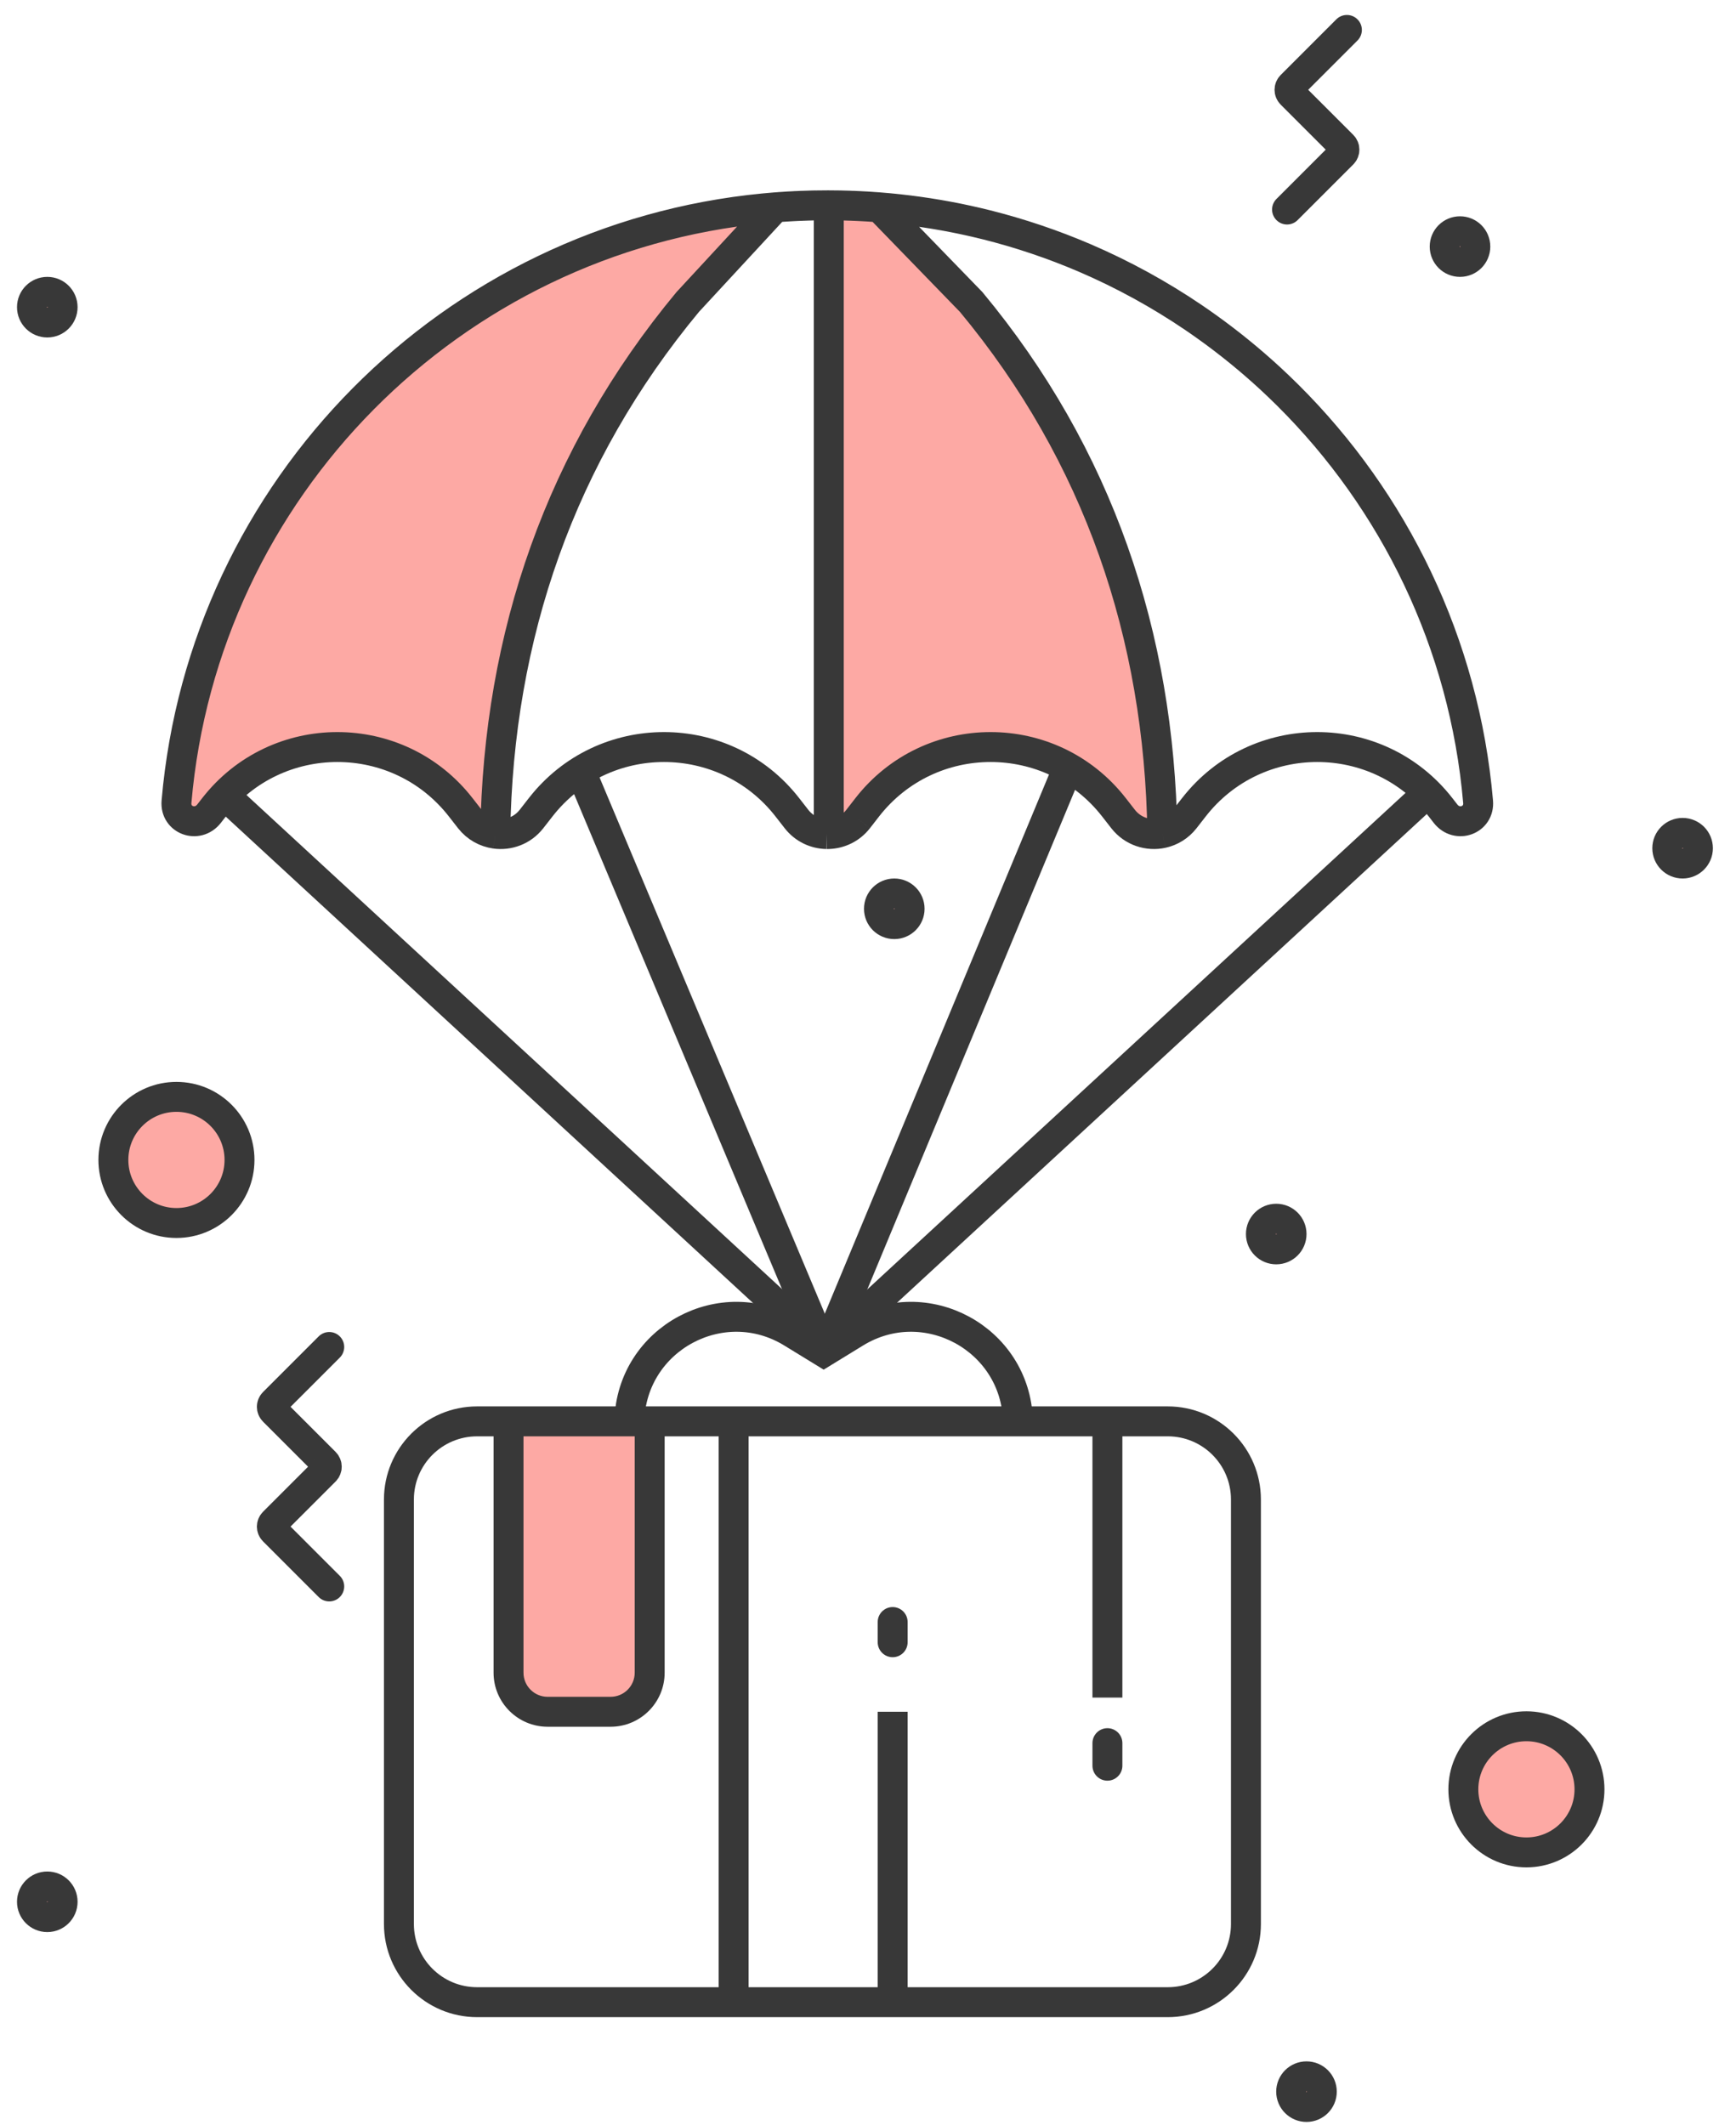 <svg width="58" height="71" viewBox="0 0 58 71" fill="none" xmlns="http://www.w3.org/2000/svg">
<path d="M21.706 47.485H16.99V55.881C16.99 56.602 17.575 57.187 18.297 57.187H20.4C21.121 57.187 21.706 56.602 21.706 55.881V47.485Z" fill="#FDA9A4"/>
<path d="M30.324 54.189C30.324 53.913 30.101 53.689 29.824 53.689C29.548 53.689 29.324 53.913 29.324 54.189H30.324ZM29.324 54.864C29.324 55.14 29.548 55.364 29.824 55.364C30.101 55.364 30.324 55.14 30.324 54.864H29.324ZM37.499 58.235C37.499 57.959 37.275 57.735 36.999 57.735C36.723 57.735 36.499 57.959 36.499 58.235H37.499ZM36.499 58.989C36.499 59.265 36.723 59.489 36.999 59.489C37.275 59.489 37.499 59.265 37.499 58.989H36.499ZM41.127 50.097V64.277H42.127V50.097H41.127ZM39.014 66.389H15.941V67.389H39.014V66.389ZM13.828 64.277V50.097H12.828V64.277H13.828ZM15.941 66.389C14.774 66.389 13.828 65.444 13.828 64.277H12.828C12.828 65.996 14.222 67.389 15.941 67.389V66.389ZM41.127 64.277C41.127 65.444 40.181 66.389 39.014 66.389V67.389C40.733 67.389 42.127 65.996 42.127 64.277H41.127ZM39.014 47.985C40.181 47.985 41.127 48.93 41.127 50.097H42.127C42.127 48.378 40.733 46.985 39.014 46.985V47.985ZM15.941 46.985C14.222 46.985 12.828 48.378 12.828 50.097H13.828C13.828 48.93 14.774 47.985 15.941 47.985V46.985ZM16.99 47.985H21.706V46.985H16.99V47.985ZM21.206 47.485V55.881H22.206V47.485H21.206ZM20.4 56.687H18.297V57.687H20.4V56.687ZM17.49 55.881V47.485H16.49V55.881H17.49ZM18.297 56.687C17.851 56.687 17.49 56.326 17.49 55.881H16.49C16.49 56.878 17.299 57.687 18.297 57.687V56.687ZM21.206 55.881C21.206 56.326 20.845 56.687 20.4 56.687V57.687C21.397 57.687 22.206 56.878 22.206 55.881H21.206ZM24.01 47.485V66.889H25.01V47.485H24.01ZM29.324 57.187V66.446H30.324V57.187H29.324ZM29.324 54.189V54.864H30.324V54.189H29.324ZM36.499 58.235V58.989H37.499V58.235H36.499ZM15.941 47.985H16.99V46.985H15.941V47.985ZM39.014 46.985H36.999V47.985H39.014V46.985ZM36.999 46.985H24.51V47.985H36.999V46.985ZM24.51 46.985H21.706V47.985H24.51V46.985ZM36.499 47.454V47.485H37.499V47.454H36.499ZM36.499 47.485V56.713H37.499V47.485H36.499ZM21.706 47.985H36.999V46.985H21.706V47.985ZM15.941 47.985H36.999V46.985H15.941V47.985ZM15.941 67.389H24.51V66.389H15.941V67.389ZM24.51 67.389H39.014V66.389H24.51V67.389Z" fill="#383838"/>
<path d="M11 53L9.141 51.141C9.063 51.063 9.063 50.937 9.141 50.859L10.859 49.141C10.937 49.063 10.937 48.937 10.859 48.859L9.141 47.141C9.063 47.063 9.063 46.937 9.141 46.859L11 45" stroke="#383838" stroke-linecap="round" stroke-linejoin="round"/>
<path d="M43 7L44.859 5.141C44.937 5.063 44.937 4.937 44.859 4.859L43.141 3.141C43.063 3.063 43.063 2.937 43.141 2.859L45 1" stroke="#383838" stroke-linecap="round" stroke-linejoin="round"/>
<path d="M21.028 47.454C21.114 44.717 24.124 43.092 26.46 44.522L27.519 45.171L28.577 44.522C30.913 43.092 33.923 44.717 34.009 47.454" stroke="#383838"/>
<path d="M27.477 44.989L7.35 26.424" stroke="#383838"/>
<path d="M27.641 44.989L47.768 26.424" stroke="#383838"/>
<path d="M27.64 44.989L35.717 25.567" stroke="#383838"/>
<path d="M27.477 44.989L19.382 25.718" stroke="#383838"/>
<path fill-rule="evenodd" clip-rule="evenodd" d="M27.69 27.863C27.681 27.863 27.672 27.864 27.663 27.864C27.655 27.864 27.648 27.864 27.64 27.864C27.632 27.864 27.623 27.864 27.615 27.864C27.64 27.864 27.665 27.864 27.69 27.863Z" fill="#FDA9A4"/>
<path d="M25.526 6.96C15.089 7.963 6.8 16.317 5.897 26.783C5.844 27.402 6.602 27.674 6.984 27.184L7.15 26.971C9.242 24.286 13.302 24.286 15.393 26.971L15.697 27.361C15.918 27.643 16.226 27.807 16.547 27.852C16.644 21.232 18.73 15.206 22.976 10.09L25.901 6.927C25.776 6.937 25.651 6.948 25.526 6.96Z" fill="#FDA9A4"/>
<path d="M28.671 27.361L28.974 26.971C31.067 24.286 35.126 24.286 37.218 26.971L37.522 27.361C37.848 27.779 38.364 27.936 38.834 27.834C38.735 21.221 36.691 15.201 32.448 10.09L29.379 6.927C28.822 6.883 28.259 6.86 27.69 6.859V27.863C28.058 27.849 28.421 27.682 28.671 27.361Z" fill="#FDA9A4"/>
<path d="M27.64 6.859C27.055 6.859 26.475 6.882 25.901 6.927M27.64 6.859C27.657 6.859 27.674 6.859 27.69 6.859M27.64 6.859C26.927 6.859 26.221 6.893 25.526 6.96M27.64 6.859C29.48 6.859 31.266 7.086 32.972 7.514M28.671 27.361L28.974 26.971C31.067 24.286 35.126 24.286 37.218 26.971L37.522 27.361C37.848 27.779 38.364 27.936 38.834 27.834M28.671 27.361C28.421 27.682 28.058 27.849 27.69 27.863M28.671 27.361C28.414 27.689 28.04 27.857 27.663 27.864M27.69 27.863V6.859M27.69 27.863C27.681 27.863 27.672 27.864 27.663 27.864M27.69 27.863C27.665 27.864 27.64 27.864 27.615 27.864M27.69 6.859C28.259 6.86 28.822 6.883 29.379 6.927M27.69 6.859C29.512 6.863 31.281 7.09 32.972 7.514M25.901 6.927L22.976 10.09C18.73 15.206 16.644 21.232 16.547 27.852M25.901 6.927C25.776 6.937 25.651 6.948 25.526 6.96M29.379 6.927L32.448 10.09C36.691 15.201 38.735 21.221 38.834 27.834M29.379 6.927C30.608 7.024 31.809 7.222 32.972 7.514M16.547 27.852C16.226 27.807 15.918 27.643 15.697 27.361L15.393 26.971C13.302 24.286 9.242 24.286 7.15 26.971L6.984 27.184C6.602 27.674 5.844 27.402 5.897 26.783C6.8 16.317 15.089 7.963 25.526 6.96M16.547 27.852C16.988 27.913 17.456 27.749 17.758 27.361L18.062 26.971C20.154 24.286 24.214 24.286 26.306 26.971L26.61 27.361C26.866 27.689 27.239 27.857 27.615 27.864M38.834 27.834C39.118 27.772 39.386 27.614 39.583 27.361L39.887 26.971C41.979 24.286 46.038 24.286 48.13 26.971L48.296 27.184C48.678 27.674 49.437 27.402 49.383 26.783C48.926 21.488 46.579 16.733 43.019 13.197C42.831 13.011 42.641 12.829 42.448 12.65C41.777 12.031 41.068 11.453 40.324 10.921C40.178 10.816 40.029 10.713 39.88 10.611C38.74 9.838 37.523 9.169 36.243 8.619C35.192 8.168 34.1 7.798 32.972 7.514M27.663 27.864C27.655 27.864 27.648 27.864 27.64 27.864C27.632 27.864 27.623 27.864 27.615 27.864" stroke="#383838"/>
<circle cx="5.895" cy="38.751" r="2.107" fill="#FDA9A4" stroke="#383838"/>
<circle cx="50.998" cy="59.778" r="2.107" fill="#FDA9A4" stroke="#383838"/>
<circle cx="1.58" cy="63.535" r="0.512" fill="#FDA9A4" stroke="#383838"/>
<circle cx="1.58" cy="10.262" r="0.512" fill="#FDA9A4" stroke="#383838"/>
<circle cx="29.878" cy="30.361" r="0.512" fill="#FDA9A4" stroke="#383838"/>
<circle cx="56.216" cy="28.337" r="0.512" fill="#FDA9A4" stroke="#383838"/>
<circle cx="48.779" cy="8.238" r="0.512" fill="#FDA9A4" stroke="#383838"/>
<circle cx="42.639" cy="41.227" r="0.512" fill="#FDA9A4" stroke="#383838"/>
<circle cx="43.65" cy="69.878" r="0.512" fill="#FDA9A4" stroke="#383838"/>
</svg>
